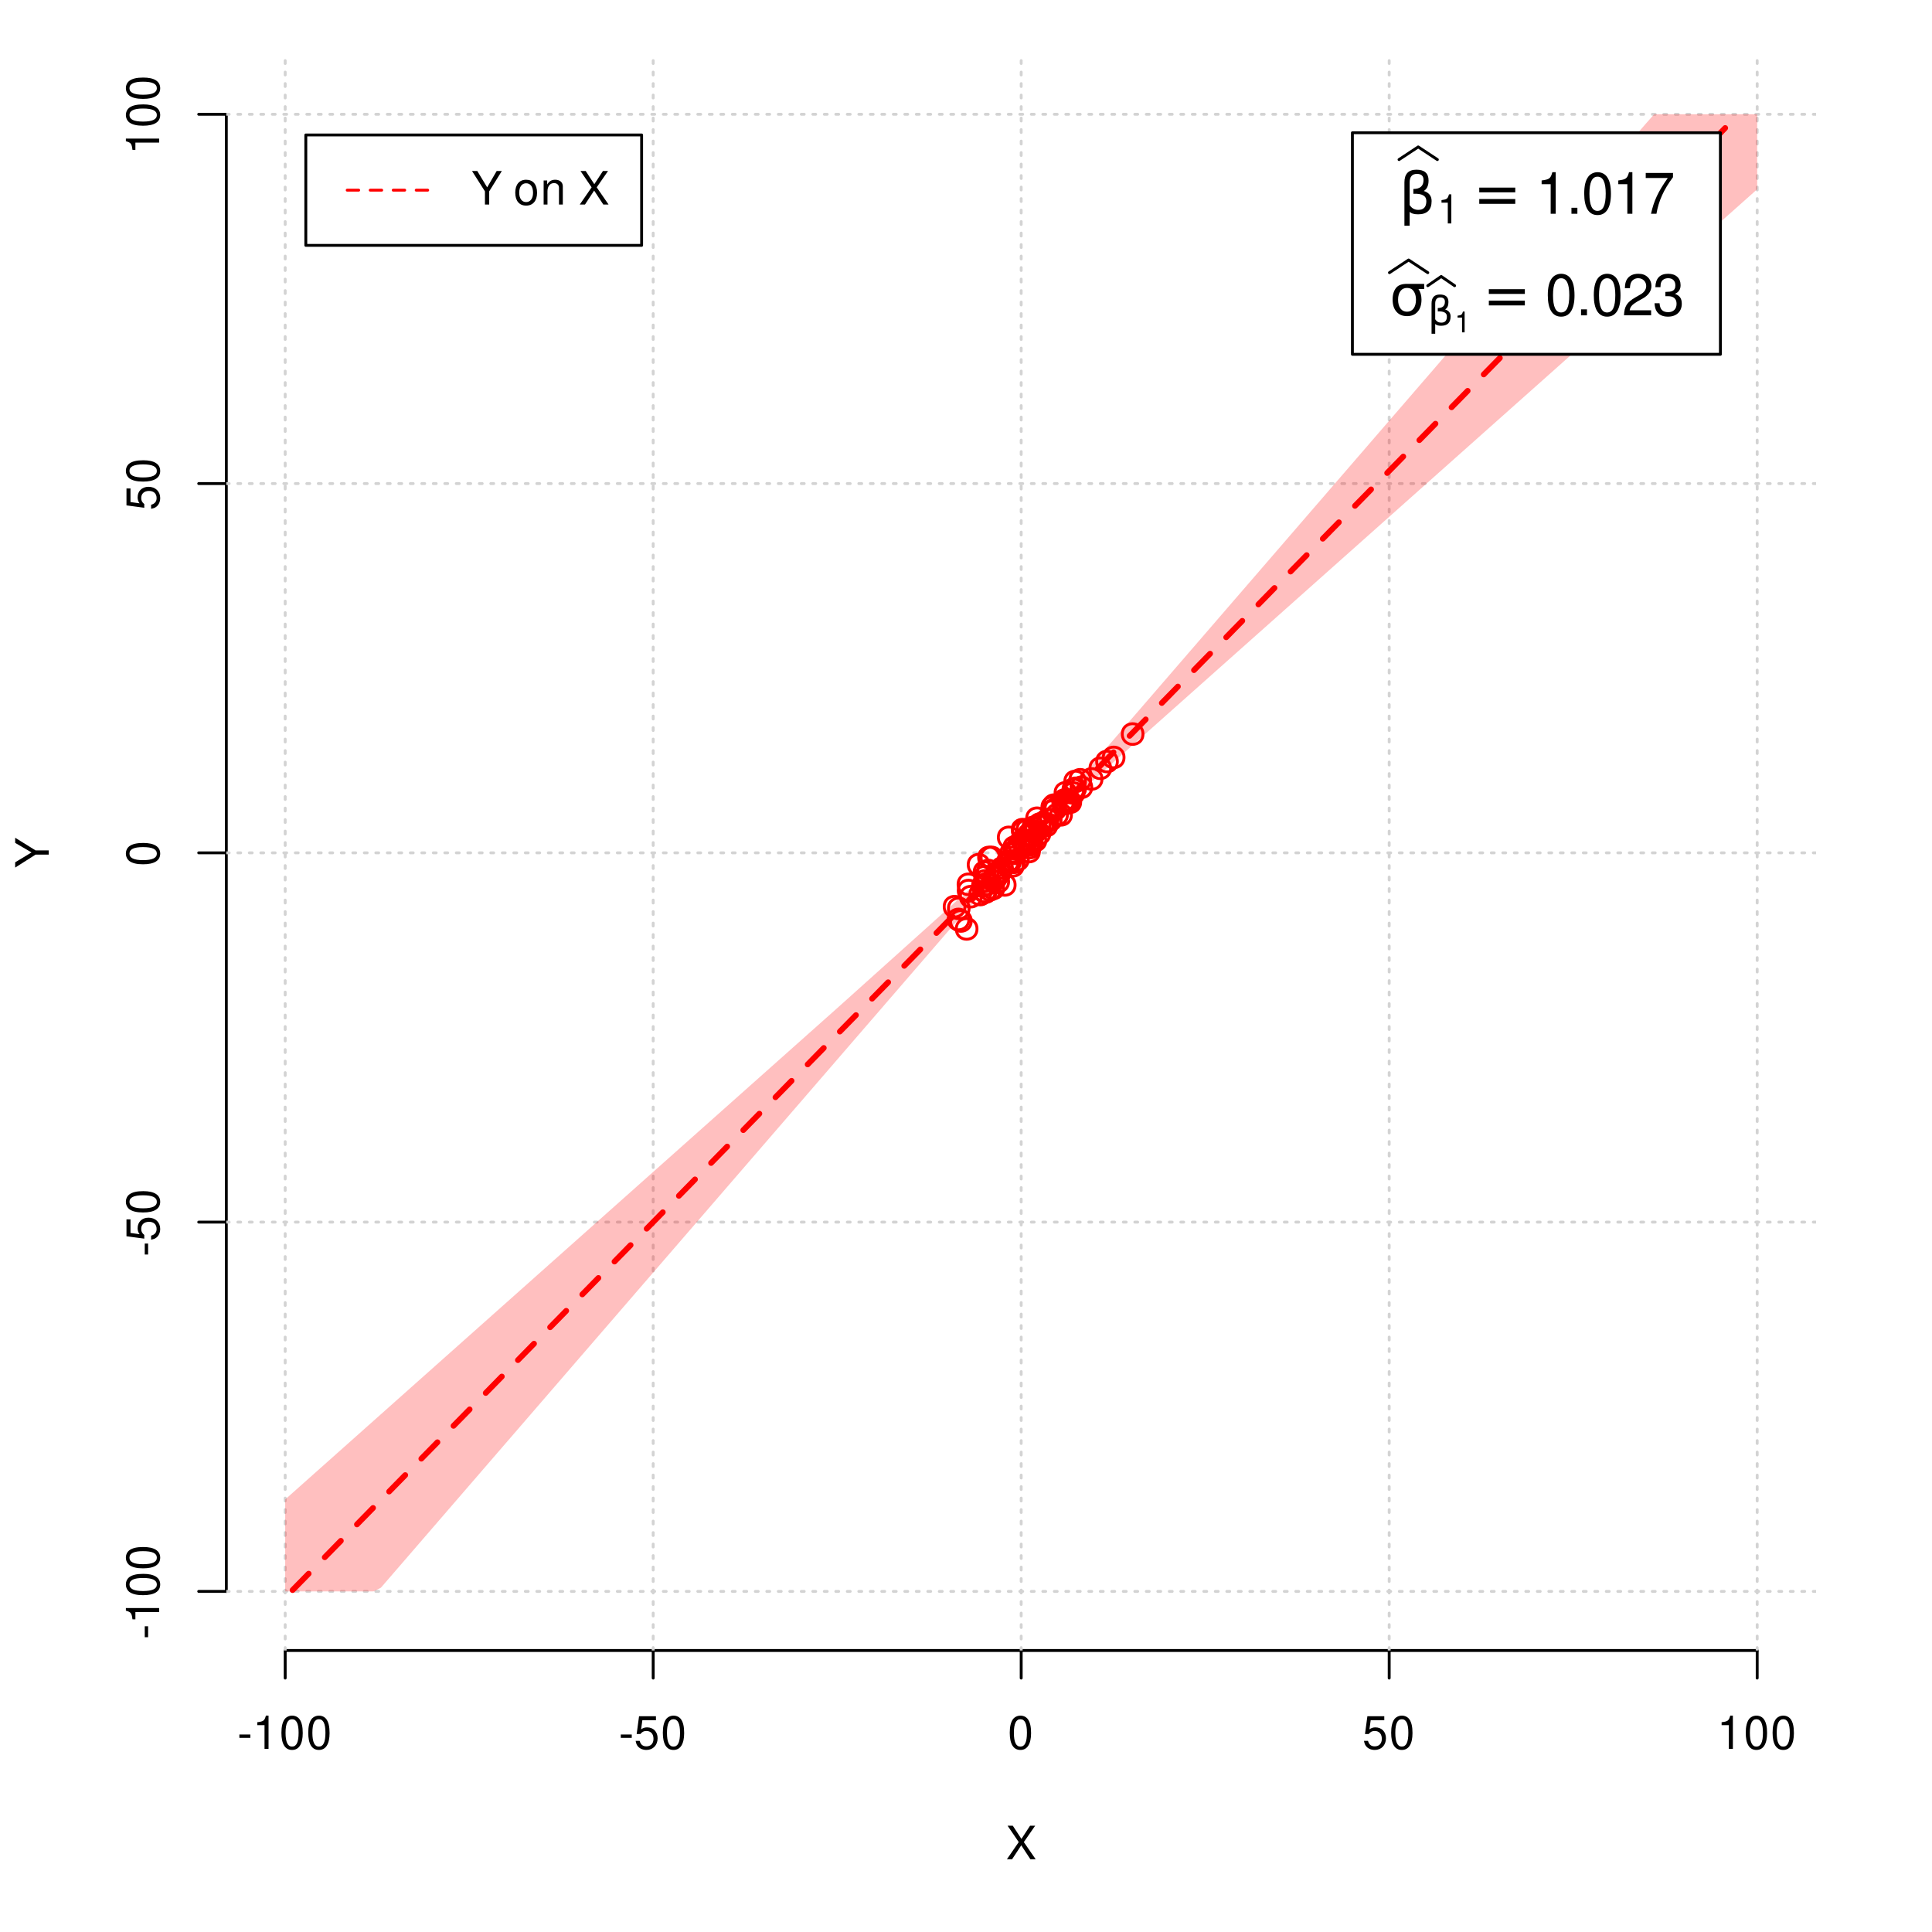 <?xml version="1.0" encoding="UTF-8"?>
<svg xmlns="http://www.w3.org/2000/svg" xmlns:xlink="http://www.w3.org/1999/xlink" width="504pt" height="504pt" viewBox="0 0 504 504" version="1.1">
<defs>
<g>
<symbol overflow="visible" id="glyph0-0">
<path style="stroke:none;" d=""/>
</symbol>
<symbol overflow="visible" id="glyph0-1">
<path style="stroke:none;" d="M 4.688 -4.484 L 7.641 -8.75 L 6.312 -8.75 L 4.062 -5.312 L 1.812 -8.75 L 0.453 -8.75 L 3.359 -4.484 L 0.266 0 L 1.625 0 L 4.016 -3.641 L 6.406 0 L 7.781 0 Z M 4.688 -4.484 "/>
</symbol>
<symbol overflow="visible" id="glyph0-2">
<path style="stroke:none;" d="M 3.406 -3.75 L 0.547 -3.75 L 0.547 -2.875 L 3.406 -2.875 Z M 3.406 -3.75 "/>
</symbol>
<symbol overflow="visible" id="glyph0-3">
<path style="stroke:none;" d="M 3.109 -6.188 L 3.109 0 L 4.156 0 L 4.156 -8.672 L 3.469 -8.672 C 3.094 -7.344 2.859 -7.156 1.219 -6.953 L 1.219 -6.188 Z M 3.109 -6.188 "/>
</symbol>
<symbol overflow="visible" id="glyph0-4">
<path style="stroke:none;" d="M 3.297 -8.672 C 2.516 -8.672 1.781 -8.312 1.344 -7.734 C 0.797 -6.953 0.516 -5.812 0.516 -4.203 C 0.516 -1.266 1.469 0.281 3.297 0.281 C 5.094 0.281 6.078 -1.266 6.078 -4.125 C 6.078 -5.812 5.812 -6.938 5.25 -7.734 C 4.812 -8.328 4.109 -8.672 3.297 -8.672 Z M 3.297 -7.734 C 4.438 -7.734 5 -6.578 5 -4.219 C 5 -1.75 4.453 -0.594 3.281 -0.594 C 2.156 -0.594 1.594 -1.797 1.594 -4.188 C 1.594 -6.578 2.156 -7.734 3.297 -7.734 Z M 3.297 -7.734 "/>
</symbol>
<symbol overflow="visible" id="glyph0-5">
<path style="stroke:none;" d="M 5.719 -8.516 L 1.312 -8.516 L 0.688 -3.875 L 1.656 -3.875 C 2.141 -4.469 2.562 -4.672 3.234 -4.672 C 4.375 -4.672 5.078 -3.891 5.078 -2.625 C 5.078 -1.406 4.375 -0.656 3.219 -0.656 C 2.297 -0.656 1.734 -1.125 1.469 -2.094 L 0.422 -2.094 C 0.562 -1.391 0.688 -1.062 0.938 -0.75 C 1.422 -0.094 2.281 0.281 3.234 0.281 C 4.953 0.281 6.156 -0.969 6.156 -2.766 C 6.156 -4.453 5.047 -5.609 3.406 -5.609 C 2.812 -5.609 2.328 -5.453 1.844 -5.094 L 2.172 -7.469 L 5.719 -7.469 Z M 5.719 -8.516 "/>
</symbol>
<symbol overflow="visible" id="glyph0-6">
<path style="stroke:none;" d="M 4.641 -3.438 L 7.938 -8.75 L 6.594 -8.75 L 4.109 -4.484 L 1.531 -8.75 L 0.156 -8.75 L 3.531 -3.438 L 3.531 0 L 4.641 0 Z M 4.641 -3.438 "/>
</symbol>
<symbol overflow="visible" id="glyph0-7">
<path style="stroke:none;" d=""/>
</symbol>
<symbol overflow="visible" id="glyph0-8">
<path style="stroke:none;" d="M 3.266 -6.469 C 1.484 -6.469 0.438 -5.203 0.438 -3.094 C 0.438 -0.969 1.484 0.281 3.281 0.281 C 5.047 0.281 6.125 -0.984 6.125 -3.047 C 6.125 -5.234 5.094 -6.469 3.266 -6.469 Z M 3.281 -5.547 C 4.406 -5.547 5.078 -4.625 5.078 -3.062 C 5.078 -1.578 4.375 -0.641 3.281 -0.641 C 2.156 -0.641 1.469 -1.578 1.469 -3.094 C 1.469 -4.625 2.156 -5.547 3.281 -5.547 Z M 3.281 -5.547 "/>
</symbol>
<symbol overflow="visible" id="glyph0-9">
<path style="stroke:none;" d="M 0.844 -6.281 L 0.844 0 L 1.844 0 L 1.844 -3.469 C 1.844 -4.75 2.516 -5.594 3.547 -5.594 C 4.344 -5.594 4.844 -5.109 4.844 -4.359 L 4.844 0 L 5.844 0 L 5.844 -4.75 C 5.844 -5.797 5.062 -6.469 3.859 -6.469 C 2.922 -6.469 2.312 -6.109 1.766 -5.234 L 1.766 -6.281 Z M 0.844 -6.281 "/>
</symbol>
<symbol overflow="visible" id="glyph1-0">
<path style="stroke:none;" d=""/>
</symbol>
<symbol overflow="visible" id="glyph1-1">
<path style="stroke:none;" d="M -3.438 -4.641 L -8.75 -7.938 L -8.75 -6.594 L -4.484 -4.109 L -8.75 -1.531 L -8.75 -0.156 L -3.438 -3.531 L 0 -3.531 L 0 -4.641 Z M -3.438 -4.641 "/>
</symbol>
<symbol overflow="visible" id="glyph1-2">
<path style="stroke:none;" d="M -3.75 -3.406 L -3.75 -0.547 L -2.875 -0.547 L -2.875 -3.406 Z M -3.75 -3.406 "/>
</symbol>
<symbol overflow="visible" id="glyph1-3">
<path style="stroke:none;" d="M -6.188 -3.109 L 0 -3.109 L 0 -4.156 L -8.672 -4.156 L -8.672 -3.469 C -7.344 -3.094 -7.156 -2.859 -6.953 -1.219 L -6.188 -1.219 Z M -6.188 -3.109 "/>
</symbol>
<symbol overflow="visible" id="glyph1-4">
<path style="stroke:none;" d="M -8.672 -3.297 C -8.672 -2.516 -8.312 -1.781 -7.734 -1.344 C -6.953 -0.797 -5.812 -0.516 -4.203 -0.516 C -1.266 -0.516 0.281 -1.469 0.281 -3.297 C 0.281 -5.094 -1.266 -6.078 -4.125 -6.078 C -5.812 -6.078 -6.938 -5.812 -7.734 -5.25 C -8.328 -4.812 -8.672 -4.109 -8.672 -3.297 Z M -7.734 -3.297 C -7.734 -4.438 -6.578 -5 -4.219 -5 C -1.75 -5 -0.594 -4.453 -0.594 -3.281 C -0.594 -2.156 -1.797 -1.594 -4.188 -1.594 C -6.578 -1.594 -7.734 -2.156 -7.734 -3.297 Z M -7.734 -3.297 "/>
</symbol>
<symbol overflow="visible" id="glyph1-5">
<path style="stroke:none;" d="M -8.516 -5.719 L -8.516 -1.312 L -3.875 -0.688 L -3.875 -1.656 C -4.469 -2.141 -4.672 -2.562 -4.672 -3.234 C -4.672 -4.375 -3.891 -5.078 -2.625 -5.078 C -1.406 -5.078 -0.656 -4.375 -0.656 -3.219 C -0.656 -2.297 -1.125 -1.734 -2.094 -1.469 L -2.094 -0.422 C -1.391 -0.562 -1.062 -0.688 -0.75 -0.938 C -0.094 -1.422 0.281 -2.281 0.281 -3.234 C 0.281 -4.953 -0.969 -6.156 -2.766 -6.156 C -4.453 -6.156 -5.609 -5.047 -5.609 -3.406 C -5.609 -2.812 -5.453 -2.328 -5.094 -1.844 L -7.469 -2.172 L -7.469 -5.719 Z M -8.516 -5.719 "/>
</symbol>
<symbol overflow="visible" id="glyph2-0">
<path style="stroke:none;" d="M 0.75 2.656 L 0.75 -10.578 L 8.25 -10.578 L 8.25 2.656 Z M 1.594 1.812 L 7.406 1.812 L 7.406 -9.734 L 1.594 -9.734 Z M 1.594 1.812 "/>
</symbol>
<symbol overflow="visible" id="glyph2-1">
<path style="stroke:none;" d="M 2.766 -0.5 L 2.766 3.125 L 1.406 3.125 L 1.406 -8.156 C 1.406 -10.375 2.445 -11.484 4.531 -11.484 C 6.645 -11.484 7.703 -10.547 7.703 -8.672 C 7.703 -7.336 7.285 -6.426 6.453 -5.938 C 7.816 -5.5 8.5 -4.625 8.5 -3.312 C 8.5 -1 7.32 0.156 4.969 0.156 C 3.926 0.156 3.191 -0.062 2.766 -0.5 Z M 2.766 -2.266 C 3.305 -1.422 4.055 -1 5.016 -1 C 6.422 -1 7.125 -1.766 7.125 -3.297 C 7.125 -4.672 5.992 -5.305 3.734 -5.203 L 3.734 -6.453 C 5.504 -6.453 6.391 -7.234 6.391 -8.797 C 6.391 -9.859 5.816 -10.391 4.672 -10.391 C 3.398 -10.391 2.766 -9.629 2.766 -8.109 Z M 2.766 -2.266 "/>
</symbol>
<symbol overflow="visible" id="glyph2-2">
<path style="stroke:none;" d="M 1.594 -6.812 L 10.984 -6.812 L 10.984 -5.578 L 1.594 -5.578 Z M 1.594 -3.828 L 10.984 -3.828 L 10.984 -2.578 L 1.594 -2.578 Z M 1.594 -3.828 "/>
</symbol>
<symbol overflow="visible" id="glyph2-3">
<path style="stroke:none;" d="M 4.594 -7.141 C 3.852 -7.141 3.281 -6.867 2.875 -6.328 C 2.457 -5.766 2.25 -5.02 2.25 -4.094 C 2.25 -3.113 2.457 -2.344 2.875 -1.781 C 3.289 -1.219 3.863 -0.938 4.594 -0.938 C 5.312 -0.938 5.879 -1.219 6.297 -1.781 C 6.711 -2.344 6.922 -3.113 6.922 -4.094 C 6.922 -4.988 6.711 -5.734 6.297 -6.328 C 5.91 -6.867 5.344 -7.141 4.594 -7.141 Z M 4.594 -8.203 L 9.062 -8.203 L 9.062 -6.859 L 7.562 -6.859 C 8.094 -6.098 8.359 -5.176 8.359 -4.094 C 8.359 -2.75 8.023 -1.695 7.359 -0.938 C 6.68 -0.164 5.758 0.219 4.594 0.219 C 3.414 0.219 2.492 -0.164 1.828 -0.938 C 1.16 -1.695 0.828 -2.75 0.828 -4.094 C 0.828 -5.445 1.16 -6.504 1.828 -7.266 C 2.379 -7.891 3.301 -8.203 4.594 -8.203 Z M 4.594 -8.203 "/>
</symbol>
<symbol overflow="visible" id="glyph3-0">
<path style="stroke:none;" d=""/>
</symbol>
<symbol overflow="visible" id="glyph3-1">
<path style="stroke:none;" d="M 2.719 -5.406 L 2.719 0 L 3.641 0 L 3.641 -7.594 L 3.031 -7.594 C 2.703 -6.422 2.5 -6.266 1.078 -6.078 L 1.078 -5.406 Z M 2.719 -5.406 "/>
</symbol>
<symbol overflow="visible" id="glyph4-0">
<path style="stroke:none;" d=""/>
</symbol>
<symbol overflow="visible" id="glyph4-1">
<path style="stroke:none;" d="M 3.891 -7.719 L 3.891 0 L 5.203 0 L 5.203 -10.844 L 4.328 -10.844 C 3.875 -9.188 3.562 -8.953 1.531 -8.688 L 1.531 -7.719 Z M 3.891 -7.719 "/>
</symbol>
<symbol overflow="visible" id="glyph4-2">
<path style="stroke:none;" d="M 2.859 -1.562 L 1.312 -1.562 L 1.312 0 L 2.859 0 Z M 2.859 -1.562 "/>
</symbol>
<symbol overflow="visible" id="glyph4-3">
<path style="stroke:none;" d="M 4.125 -10.844 C 3.141 -10.844 2.234 -10.391 1.688 -9.656 C 0.984 -8.703 0.641 -7.266 0.641 -5.25 C 0.641 -1.594 1.844 0.344 4.125 0.344 C 6.375 0.344 7.609 -1.594 7.609 -5.156 C 7.609 -7.266 7.281 -8.672 6.562 -9.656 C 6.016 -10.406 5.125 -10.844 4.125 -10.844 Z M 4.125 -9.672 C 5.547 -9.672 6.25 -8.219 6.25 -5.281 C 6.25 -2.188 5.562 -0.75 4.094 -0.75 C 2.703 -0.75 2 -2.25 2 -5.234 C 2 -8.219 2.703 -9.672 4.125 -9.672 Z M 4.125 -9.672 "/>
</symbol>
<symbol overflow="visible" id="glyph4-4">
<path style="stroke:none;" d="M 7.797 -10.641 L 0.688 -10.641 L 0.688 -9.328 L 6.438 -9.328 C 3.906 -5.719 2.859 -3.5 2.062 0 L 3.484 0 C 4.062 -3.406 5.406 -6.328 7.797 -9.531 Z M 7.797 -10.641 "/>
</symbol>
<symbol overflow="visible" id="glyph4-5">
<path style="stroke:none;" d="M 7.594 -1.312 L 2 -1.312 C 2.125 -2.203 2.609 -2.781 3.922 -3.562 L 5.422 -4.406 C 6.906 -5.234 7.672 -6.344 7.672 -7.688 C 7.672 -8.578 7.312 -9.422 6.672 -10 C 6.047 -10.578 5.266 -10.844 4.266 -10.844 C 2.906 -10.844 1.906 -10.359 1.312 -9.438 C 0.938 -8.859 0.781 -8.188 0.75 -7.094 L 2.062 -7.094 C 2.109 -7.828 2.203 -8.266 2.391 -8.625 C 2.734 -9.281 3.422 -9.688 4.219 -9.688 C 5.422 -9.688 6.312 -8.812 6.312 -7.656 C 6.312 -6.781 5.812 -6.031 4.875 -5.484 L 3.5 -4.688 C 1.281 -3.406 0.625 -2.391 0.516 -0.016 L 7.594 -0.016 Z M 7.594 -1.312 "/>
</symbol>
<symbol overflow="visible" id="glyph4-6">
<path style="stroke:none;" d="M 3.312 -5 L 4.031 -5 C 5.469 -5 6.234 -4.312 6.234 -3.016 C 6.234 -1.656 5.422 -0.828 4.047 -0.828 C 2.594 -0.828 1.891 -1.562 1.797 -3.156 L 0.484 -3.156 C 0.547 -2.281 0.688 -1.703 0.938 -1.234 C 1.5 -0.188 2.531 0.344 3.984 0.344 C 6.188 0.344 7.594 -0.969 7.594 -3.031 C 7.594 -4.406 7.062 -5.156 5.797 -5.609 C 6.781 -6.016 7.281 -6.766 7.281 -7.859 C 7.281 -9.719 6.062 -10.844 4.031 -10.844 C 1.891 -10.844 0.75 -9.641 0.703 -7.344 L 2.031 -7.344 C 2.047 -8.016 2.094 -8.391 2.266 -8.719 C 2.562 -9.328 3.219 -9.688 4.047 -9.688 C 5.219 -9.688 5.922 -8.984 5.922 -7.812 C 5.922 -7.047 5.656 -6.578 5.062 -6.328 C 4.703 -6.188 4.234 -6.125 3.312 -6.109 Z M 3.312 -5 "/>
</symbol>
<symbol overflow="visible" id="glyph5-0">
<path style="stroke:none;" d="M 0.516 1.859 L 0.516 -7.406 L 5.766 -7.406 L 5.766 1.859 Z M 1.109 1.266 L 5.188 1.266 L 5.188 -6.812 L 1.109 -6.812 Z M 1.109 1.266 "/>
</symbol>
<symbol overflow="visible" id="glyph5-1">
<path style="stroke:none;" d="M 1.938 -0.359 L 1.938 2.188 L 0.984 2.188 L 0.984 -5.703 C 0.984 -7.266 1.711 -8.047 3.172 -8.047 C 4.648 -8.047 5.391 -7.391 5.391 -6.078 C 5.391 -5.141 5.098 -4.5 4.516 -4.156 C 5.473 -3.844 5.953 -3.234 5.953 -2.328 C 5.953 -0.703 5.125 0.109 3.469 0.109 C 2.75 0.109 2.238 -0.047 1.938 -0.359 Z M 1.938 -1.578 C 2.312 -0.992 2.836 -0.703 3.516 -0.703 C 4.492 -0.703 4.984 -1.238 4.984 -2.312 C 4.984 -3.27 4.191 -3.711 2.609 -3.641 L 2.609 -4.516 C 3.848 -4.516 4.469 -5.062 4.469 -6.156 C 4.469 -6.906 4.066 -7.281 3.266 -7.281 C 2.379 -7.281 1.938 -6.742 1.938 -5.672 Z M 1.938 -1.578 "/>
</symbol>
<symbol overflow="visible" id="glyph6-0">
<path style="stroke:none;" d=""/>
</symbol>
<symbol overflow="visible" id="glyph6-1">
<path style="stroke:none;" d="M 1.938 -3.859 L 1.938 0 L 2.609 0 L 2.609 -5.422 L 2.172 -5.422 C 1.938 -4.594 1.781 -4.484 0.766 -4.344 L 0.766 -3.859 Z M 1.938 -3.859 "/>
</symbol>
</g>
<clipPath id="clip1">
  <path d="M 74 14.398 L 75 14.398 L 75 430.559 L 74 430.559 Z M 74 14.398 "/>
</clipPath>
<clipPath id="clip2">
  <path d="M 170 14.398 L 171 14.398 L 171 430.559 L 170 430.559 Z M 170 14.398 "/>
</clipPath>
<clipPath id="clip3">
  <path d="M 266 14.398 L 267 14.398 L 267 430.559 L 266 430.559 Z M 266 14.398 "/>
</clipPath>
<clipPath id="clip4">
  <path d="M 362 14.398 L 363 14.398 L 363 430.559 L 362 430.559 Z M 362 14.398 "/>
</clipPath>
<clipPath id="clip5">
  <path d="M 458 14.398 L 459 14.398 L 459 430.559 L 458 430.559 Z M 458 14.398 "/>
</clipPath>
<clipPath id="clip6">
  <path d="M 59.039 414 L 473.758 414 L 473.758 416 L 59.039 416 Z M 59.039 414 "/>
</clipPath>
<clipPath id="clip7">
  <path d="M 59.039 318 L 473.758 318 L 473.758 320 L 59.039 320 Z M 59.039 318 "/>
</clipPath>
<clipPath id="clip8">
  <path d="M 59.039 222 L 473.758 222 L 473.758 223 L 59.039 223 Z M 59.039 222 "/>
</clipPath>
<clipPath id="clip9">
  <path d="M 59.039 125 L 473.758 125 L 473.758 127 L 59.039 127 Z M 59.039 125 "/>
</clipPath>
<clipPath id="clip10">
  <path d="M 59.039 29 L 473.758 29 L 473.758 31 L 59.039 31 Z M 59.039 29 "/>
</clipPath>
</defs>
<g id="surface151">
<rect x="0" y="0" width="504" height="504" style="fill:rgb(100%,100%,100%);fill-opacity:1;stroke:none;"/>
<g style="fill:rgb(0%,0%,0%);fill-opacity:1;">
  <use xlink:href="#glyph0-1" x="262.398" y="485.029"/>
</g>
<g style="fill:rgb(0%,0%,0%);fill-opacity:1;">
  <use xlink:href="#glyph1-1" x="12.709" y="226.48"/>
</g>
<path style="fill:none;stroke-width:0.75;stroke-linecap:round;stroke-linejoin:round;stroke:rgb(0%,0%,0%);stroke-opacity:1;stroke-miterlimit:10;" d="M 74.398 430.559 L 458.398 430.559 "/>
<path style="fill:none;stroke-width:0.75;stroke-linecap:round;stroke-linejoin:round;stroke:rgb(0%,0%,0%);stroke-opacity:1;stroke-miterlimit:10;" d="M 74.398 430.559 L 74.398 437.762 "/>
<path style="fill:none;stroke-width:0.75;stroke-linecap:round;stroke-linejoin:round;stroke:rgb(0%,0%,0%);stroke-opacity:1;stroke-miterlimit:10;" d="M 170.398 430.559 L 170.398 437.762 "/>
<path style="fill:none;stroke-width:0.75;stroke-linecap:round;stroke-linejoin:round;stroke:rgb(0%,0%,0%);stroke-opacity:1;stroke-miterlimit:10;" d="M 266.398 430.559 L 266.398 437.762 "/>
<path style="fill:none;stroke-width:0.75;stroke-linecap:round;stroke-linejoin:round;stroke:rgb(0%,0%,0%);stroke-opacity:1;stroke-miterlimit:10;" d="M 362.398 430.559 L 362.398 437.762 "/>
<path style="fill:none;stroke-width:0.75;stroke-linecap:round;stroke-linejoin:round;stroke:rgb(0%,0%,0%);stroke-opacity:1;stroke-miterlimit:10;" d="M 458.398 430.559 L 458.398 437.762 "/>
<g style="fill:rgb(0%,0%,0%);fill-opacity:1;">
  <use xlink:href="#glyph0-2" x="61.898" y="456.229"/>
  <use xlink:href="#glyph0-3" x="65.898" y="456.229"/>
  <use xlink:href="#glyph0-4" x="72.898" y="456.229"/>
  <use xlink:href="#glyph0-4" x="79.898" y="456.229"/>
</g>
<g style="fill:rgb(0%,0%,0%);fill-opacity:1;">
  <use xlink:href="#glyph0-2" x="161.398" y="456.229"/>
  <use xlink:href="#glyph0-5" x="165.398" y="456.229"/>
  <use xlink:href="#glyph0-4" x="172.398" y="456.229"/>
</g>
<g style="fill:rgb(0%,0%,0%);fill-opacity:1;">
  <use xlink:href="#glyph0-4" x="262.898" y="456.229"/>
</g>
<g style="fill:rgb(0%,0%,0%);fill-opacity:1;">
  <use xlink:href="#glyph0-5" x="355.398" y="456.229"/>
  <use xlink:href="#glyph0-4" x="362.398" y="456.229"/>
</g>
<g style="fill:rgb(0%,0%,0%);fill-opacity:1;">
  <use xlink:href="#glyph0-3" x="447.898" y="456.229"/>
  <use xlink:href="#glyph0-4" x="454.898" y="456.229"/>
  <use xlink:href="#glyph0-4" x="461.898" y="456.229"/>
</g>
<path style="fill:none;stroke-width:0.75;stroke-linecap:round;stroke-linejoin:round;stroke:rgb(0%,0%,0%);stroke-opacity:1;stroke-miterlimit:10;" d="M 59.039 415.148 L 59.039 29.812 "/>
<path style="fill:none;stroke-width:0.75;stroke-linecap:round;stroke-linejoin:round;stroke:rgb(0%,0%,0%);stroke-opacity:1;stroke-miterlimit:10;" d="M 59.039 415.148 L 51.84 415.148 "/>
<path style="fill:none;stroke-width:0.75;stroke-linecap:round;stroke-linejoin:round;stroke:rgb(0%,0%,0%);stroke-opacity:1;stroke-miterlimit:10;" d="M 59.039 318.812 L 51.84 318.812 "/>
<path style="fill:none;stroke-width:0.75;stroke-linecap:round;stroke-linejoin:round;stroke:rgb(0%,0%,0%);stroke-opacity:1;stroke-miterlimit:10;" d="M 59.039 222.48 L 51.84 222.48 "/>
<path style="fill:none;stroke-width:0.75;stroke-linecap:round;stroke-linejoin:round;stroke:rgb(0%,0%,0%);stroke-opacity:1;stroke-miterlimit:10;" d="M 59.039 126.148 L 51.84 126.148 "/>
<path style="fill:none;stroke-width:0.75;stroke-linecap:round;stroke-linejoin:round;stroke:rgb(0%,0%,0%);stroke-opacity:1;stroke-miterlimit:10;" d="M 59.039 29.812 L 51.84 29.812 "/>
<g style="fill:rgb(0%,0%,0%);fill-opacity:1;">
  <use xlink:href="#glyph1-2" x="41.51" y="427.648"/>
  <use xlink:href="#glyph1-3" x="41.51" y="423.648"/>
  <use xlink:href="#glyph1-4" x="41.51" y="416.648"/>
  <use xlink:href="#glyph1-4" x="41.51" y="409.648"/>
</g>
<g style="fill:rgb(0%,0%,0%);fill-opacity:1;">
  <use xlink:href="#glyph1-2" x="41.51" y="327.812"/>
  <use xlink:href="#glyph1-5" x="41.51" y="323.812"/>
  <use xlink:href="#glyph1-4" x="41.51" y="316.812"/>
</g>
<g style="fill:rgb(0%,0%,0%);fill-opacity:1;">
  <use xlink:href="#glyph1-4" x="41.51" y="225.98"/>
</g>
<g style="fill:rgb(0%,0%,0%);fill-opacity:1;">
  <use xlink:href="#glyph1-5" x="41.51" y="133.148"/>
  <use xlink:href="#glyph1-4" x="41.51" y="126.148"/>
</g>
<g style="fill:rgb(0%,0%,0%);fill-opacity:1;">
  <use xlink:href="#glyph1-3" x="41.51" y="40.312"/>
  <use xlink:href="#glyph1-4" x="41.51" y="33.312"/>
  <use xlink:href="#glyph1-4" x="41.51" y="26.312"/>
</g>
<g clip-path="url(#clip1)" clip-rule="nonzero">
<path style="fill:none;stroke-width:0.75;stroke-linecap:round;stroke-linejoin:round;stroke:rgb(82.745%,82.745%,82.745%);stroke-opacity:1;stroke-dasharray:0.75,2.25;stroke-miterlimit:10;" d="M 74.398 430.559 L 74.398 14.398 "/>
</g>
<g clip-path="url(#clip2)" clip-rule="nonzero">
<path style="fill:none;stroke-width:0.75;stroke-linecap:round;stroke-linejoin:round;stroke:rgb(82.745%,82.745%,82.745%);stroke-opacity:1;stroke-dasharray:0.75,2.25;stroke-miterlimit:10;" d="M 170.398 430.559 L 170.398 14.398 "/>
</g>
<g clip-path="url(#clip3)" clip-rule="nonzero">
<path style="fill:none;stroke-width:0.75;stroke-linecap:round;stroke-linejoin:round;stroke:rgb(82.745%,82.745%,82.745%);stroke-opacity:1;stroke-dasharray:0.75,2.25;stroke-miterlimit:10;" d="M 266.398 430.559 L 266.398 14.398 "/>
</g>
<g clip-path="url(#clip4)" clip-rule="nonzero">
<path style="fill:none;stroke-width:0.75;stroke-linecap:round;stroke-linejoin:round;stroke:rgb(82.745%,82.745%,82.745%);stroke-opacity:1;stroke-dasharray:0.75,2.25;stroke-miterlimit:10;" d="M 362.398 430.559 L 362.398 14.398 "/>
</g>
<g clip-path="url(#clip5)" clip-rule="nonzero">
<path style="fill:none;stroke-width:0.75;stroke-linecap:round;stroke-linejoin:round;stroke:rgb(82.745%,82.745%,82.745%);stroke-opacity:1;stroke-dasharray:0.75,2.25;stroke-miterlimit:10;" d="M 458.398 430.559 L 458.398 14.398 "/>
</g>
<g clip-path="url(#clip6)" clip-rule="nonzero">
<path style="fill:none;stroke-width:0.75;stroke-linecap:round;stroke-linejoin:round;stroke:rgb(82.745%,82.745%,82.745%);stroke-opacity:1;stroke-dasharray:0.75,2.25;stroke-miterlimit:10;" d="M 59.039 415.148 L 473.762 415.148 "/>
</g>
<g clip-path="url(#clip7)" clip-rule="nonzero">
<path style="fill:none;stroke-width:0.75;stroke-linecap:round;stroke-linejoin:round;stroke:rgb(82.745%,82.745%,82.745%);stroke-opacity:1;stroke-dasharray:0.75,2.25;stroke-miterlimit:10;" d="M 59.039 318.812 L 473.762 318.812 "/>
</g>
<g clip-path="url(#clip8)" clip-rule="nonzero">
<path style="fill:none;stroke-width:0.75;stroke-linecap:round;stroke-linejoin:round;stroke:rgb(82.745%,82.745%,82.745%);stroke-opacity:1;stroke-dasharray:0.75,2.25;stroke-miterlimit:10;" d="M 59.039 222.48 L 473.762 222.48 "/>
</g>
<g clip-path="url(#clip9)" clip-rule="nonzero">
<path style="fill:none;stroke-width:0.75;stroke-linecap:round;stroke-linejoin:round;stroke:rgb(82.745%,82.745%,82.745%);stroke-opacity:1;stroke-dasharray:0.75,2.25;stroke-miterlimit:10;" d="M 59.039 126.148 L 473.762 126.148 "/>
</g>
<g clip-path="url(#clip10)" clip-rule="nonzero">
<path style="fill:none;stroke-width:0.75;stroke-linecap:round;stroke-linejoin:round;stroke:rgb(82.745%,82.745%,82.745%);stroke-opacity:1;stroke-dasharray:0.75,2.25;stroke-miterlimit:10;" d="M 59.039 29.812 L 473.762 29.812 "/>
</g>
<path style=" stroke:none;fill-rule:nonzero;fill:rgb(100%,0%,0%);fill-opacity:0.251;" d="M 74.398 415.148 L 74.398 391.16 L 76.32 389.449 L 78.238 387.742 L 80.16 386.031 L 82.078 384.324 L 84 382.613 L 85.922 380.906 L 87.84 379.195 L 89.762 377.488 L 91.68 375.777 L 93.602 374.07 L 95.52 372.359 L 97.441 370.652 L 99.359 368.941 L 101.281 367.234 L 103.199 365.523 L 105.121 363.816 L 107.039 362.105 L 108.961 360.398 L 110.879 358.688 L 112.801 356.98 L 114.719 355.27 L 116.641 353.562 L 118.559 351.855 L 120.48 350.145 L 122.398 348.438 L 124.32 346.727 L 126.238 345.02 L 128.16 343.309 L 130.078 341.602 L 132 339.891 L 133.922 338.184 L 135.84 336.473 L 137.762 334.766 L 139.68 333.055 L 141.602 331.348 L 143.52 329.637 L 145.441 327.93 L 147.359 326.219 L 149.281 324.512 L 151.199 322.801 L 153.121 321.094 L 155.039 319.383 L 156.961 317.676 L 158.879 315.965 L 160.801 314.258 L 162.719 312.547 L 164.641 310.84 L 166.559 309.129 L 168.48 307.422 L 170.398 305.711 L 172.32 304.004 L 174.238 302.293 L 176.16 300.586 L 178.078 298.875 L 180 297.168 L 181.922 295.457 L 183.84 293.75 L 185.762 292.039 L 187.68 290.332 L 189.602 288.625 L 191.52 286.914 L 193.441 285.207 L 195.359 283.496 L 197.281 281.789 L 199.199 280.078 L 201.121 278.371 L 203.039 276.66 L 204.961 274.953 L 206.879 273.242 L 208.801 271.535 L 210.719 269.824 L 212.641 268.117 L 214.559 266.406 L 216.48 264.699 L 218.398 262.988 L 220.32 261.27 L 222.238 259.547 L 224.16 257.82 L 226.078 256.098 L 228 254.371 L 229.922 252.648 L 231.84 250.922 L 233.762 249.199 L 235.68 247.473 L 237.602 245.746 L 239.52 244.023 L 241.441 242.297 L 243.359 240.574 L 245.281 238.848 L 247.199 237.125 L 249.121 235.398 L 251.039 233.676 L 252.961 231.949 L 254.879 230.227 L 256.801 228.5 L 258.719 226.777 L 260.641 225.051 L 262.559 223.328 L 264.48 221.57 L 266.398 219.789 L 268.32 217.996 L 270.238 216.082 L 272.16 214.043 L 274.078 211.91 L 276 209.746 L 277.922 207.527 L 279.84 205.305 L 281.762 203.082 L 283.68 200.859 L 285.602 198.637 L 287.52 196.414 L 289.441 194.191 L 291.359 191.969 L 293.281 189.746 L 295.199 187.527 L 297.121 185.305 L 299.039 183.082 L 300.961 180.859 L 302.879 178.637 L 304.801 176.414 L 306.719 174.191 L 308.641 171.969 L 310.559 169.746 L 312.48 167.527 L 314.398 165.305 L 316.32 163.082 L 318.238 160.859 L 320.16 158.637 L 322.078 156.414 L 325.922 151.969 L 327.84 149.75 L 329.762 147.527 L 331.68 145.305 L 333.602 143.082 L 335.52 140.859 L 337.441 138.637 L 339.359 136.414 L 341.281 134.191 L 343.199 131.969 L 345.121 129.75 L 347.039 127.527 L 348.961 125.305 L 350.879 123.082 L 352.801 120.859 L 354.719 118.637 L 356.641 116.414 L 358.559 114.191 L 360.48 111.969 L 362.398 109.75 L 364.32 107.527 L 366.238 105.305 L 368.16 103.082 L 370.078 100.859 L 373.922 96.414 L 375.84 94.191 L 377.762 91.969 L 379.68 89.75 L 381.602 87.527 L 383.52 85.305 L 385.441 83.082 L 387.359 80.859 L 389.281 78.637 L 391.199 76.414 L 393.121 74.191 L 395.039 71.969 L 396.961 69.75 L 398.879 67.527 L 400.801 65.305 L 402.719 63.082 L 404.641 60.859 L 406.559 58.637 L 408.48 56.414 L 410.398 54.191 L 412.32 51.969 L 414.238 49.75 L 416.16 47.527 L 418.078 45.305 L 421.922 40.859 L 423.84 38.637 L 425.762 36.414 L 427.68 34.191 L 429.602 31.969 L 431.52 29.812 L 458.398 29.812 L 458.398 49.371 L 456.48 51.082 L 454.559 52.789 L 452.641 54.5 L 450.719 56.207 L 448.801 57.918 L 446.879 59.625 L 444.961 61.336 L 443.039 63.043 L 441.121 64.754 L 439.199 66.461 L 437.281 68.172 L 435.359 69.879 L 433.441 71.59 L 431.52 73.297 L 429.602 75.008 L 427.68 76.715 L 425.762 78.426 L 423.84 80.133 L 421.922 81.844 L 420 83.551 L 418.078 85.262 L 416.16 86.969 L 414.238 88.68 L 412.32 90.387 L 410.398 92.098 L 408.48 93.805 L 406.559 95.516 L 404.641 97.223 L 402.719 98.934 L 400.801 100.641 L 398.879 102.352 L 396.961 104.059 L 395.039 105.766 L 393.121 107.477 L 391.199 109.184 L 389.281 110.895 L 387.359 112.602 L 385.441 114.312 L 383.52 116.02 L 381.602 117.73 L 379.68 119.438 L 377.762 121.148 L 375.84 122.855 L 373.922 124.566 L 372 126.273 L 370.078 127.984 L 368.16 129.691 L 366.238 131.402 L 364.32 133.109 L 362.398 134.82 L 360.48 136.527 L 358.559 138.238 L 356.641 139.945 L 354.719 141.656 L 352.801 143.363 L 350.879 145.074 L 348.961 146.781 L 347.039 148.492 L 345.121 150.199 L 343.199 151.91 L 341.281 153.617 L 339.359 155.328 L 337.441 157.035 L 335.52 158.746 L 333.602 160.453 L 331.68 162.164 L 329.762 163.871 L 327.84 165.578 L 325.922 167.289 L 324 168.996 L 322.078 170.707 L 320.16 172.414 L 318.238 174.125 L 316.32 175.832 L 314.398 177.543 L 312.48 179.25 L 310.559 180.961 L 308.641 182.668 L 306.719 184.379 L 304.801 186.086 L 302.879 187.797 L 300.961 189.504 L 299.039 191.215 L 297.121 192.922 L 295.199 194.633 L 293.281 196.34 L 291.359 198.051 L 289.441 199.758 L 287.52 201.469 L 285.602 203.176 L 283.68 204.887 L 281.762 206.594 L 279.84 208.305 L 277.922 210.012 L 276 211.723 L 274.078 213.527 L 272.16 215.34 L 270.238 217.227 L 268.32 219.23 L 266.398 221.391 L 264.48 223.555 L 262.559 225.719 L 260.641 227.879 L 258.719 230.043 L 256.801 232.207 L 254.879 234.367 L 252.961 236.531 L 251.039 238.695 L 249.121 240.859 L 247.199 243.082 L 245.281 245.305 L 243.359 247.527 L 241.441 249.746 L 239.52 251.969 L 237.602 254.191 L 235.68 256.414 L 233.762 258.637 L 231.84 260.859 L 229.922 263.082 L 226.078 267.527 L 224.16 269.746 L 222.238 271.969 L 220.32 274.191 L 218.398 276.414 L 216.48 278.637 L 214.559 280.859 L 212.641 283.082 L 210.719 285.305 L 208.801 287.527 L 206.879 289.746 L 204.961 291.969 L 203.039 294.191 L 201.121 296.414 L 199.199 298.637 L 197.281 300.859 L 195.359 303.082 L 193.441 305.305 L 191.52 307.527 L 189.602 309.746 L 187.68 311.969 L 185.762 314.191 L 183.84 316.414 L 181.922 318.637 L 178.078 323.082 L 176.16 325.305 L 174.238 327.527 L 172.32 329.746 L 170.398 331.969 L 168.48 334.191 L 166.559 336.414 L 164.641 338.637 L 162.719 340.859 L 160.801 343.082 L 158.879 345.305 L 156.961 347.527 L 155.039 349.746 L 153.121 351.969 L 151.199 354.191 L 149.281 356.414 L 147.359 358.637 L 145.441 360.859 L 143.52 363.082 L 141.602 365.305 L 139.68 367.527 L 137.762 369.746 L 135.84 371.969 L 133.922 374.191 L 130.078 378.637 L 128.16 380.859 L 126.238 383.082 L 124.32 385.305 L 122.398 387.527 L 120.48 389.746 L 118.559 391.969 L 116.641 394.191 L 114.719 396.414 L 112.801 398.637 L 110.879 400.859 L 108.961 403.082 L 107.039 405.305 L 105.121 407.527 L 103.199 409.746 L 101.281 411.969 L 99.359 414.191 L 97.441 415.148 Z M 74.398 415.148 "/>
<path style="fill:none;stroke-width:0.75;stroke-linecap:round;stroke-linejoin:round;stroke:rgb(100%,0%,0%);stroke-opacity:1;stroke-miterlimit:10;" d="M 272.465 217.035 C 272.465 220.633 267.066 220.633 267.066 217.035 C 267.066 213.434 272.465 213.434 272.465 217.035 "/>
<path style="fill:none;stroke-width:0.75;stroke-linecap:round;stroke-linejoin:round;stroke:rgb(100%,0%,0%);stroke-opacity:1;stroke-miterlimit:10;" d="M 277.676 210.031 C 277.676 213.633 272.277 213.633 272.277 210.031 C 272.277 206.434 277.676 206.434 277.676 210.031 "/>
<path style="fill:none;stroke-width:0.75;stroke-linecap:round;stroke-linejoin:round;stroke:rgb(100%,0%,0%);stroke-opacity:1;stroke-miterlimit:10;" d="M 277.996 211.039 C 277.996 214.637 272.598 214.637 272.598 211.039 C 272.598 207.438 277.996 207.438 277.996 211.039 "/>
<path style="fill:none;stroke-width:0.75;stroke-linecap:round;stroke-linejoin:round;stroke:rgb(100%,0%,0%);stroke-opacity:1;stroke-miterlimit:10;" d="M 259.535 227.516 C 259.535 231.117 254.133 231.117 254.133 227.516 C 254.133 223.918 259.535 223.918 259.535 227.516 "/>
<path style="fill:none;stroke-width:0.75;stroke-linecap:round;stroke-linejoin:round;stroke:rgb(100%,0%,0%);stroke-opacity:1;stroke-miterlimit:10;" d="M 274.77 215.285 C 274.77 218.883 269.371 218.883 269.371 215.285 C 269.371 211.684 274.77 211.684 274.77 215.285 "/>
<path style="fill:none;stroke-width:0.75;stroke-linecap:round;stroke-linejoin:round;stroke:rgb(100%,0%,0%);stroke-opacity:1;stroke-miterlimit:10;" d="M 252.812 236.98 C 252.812 240.582 247.414 240.582 247.414 236.98 C 247.414 233.383 252.812 233.383 252.812 236.98 "/>
<path style="fill:none;stroke-width:0.75;stroke-linecap:round;stroke-linejoin:round;stroke:rgb(100%,0%,0%);stroke-opacity:1;stroke-miterlimit:10;" d="M 261.352 223.676 C 261.352 227.273 255.949 227.273 255.949 223.676 C 255.949 220.074 261.352 220.074 261.352 223.676 "/>
<path style="fill:none;stroke-width:0.75;stroke-linecap:round;stroke-linejoin:round;stroke:rgb(100%,0%,0%);stroke-opacity:1;stroke-miterlimit:10;" d="M 272.863 216.898 C 272.863 220.5 267.461 220.5 267.461 216.898 C 267.461 213.301 272.863 213.301 272.863 216.898 "/>
<path style="fill:none;stroke-width:0.75;stroke-linecap:round;stroke-linejoin:round;stroke:rgb(100%,0%,0%);stroke-opacity:1;stroke-miterlimit:10;" d="M 253.363 240.25 C 253.363 243.852 247.965 243.852 247.965 240.25 C 247.965 236.648 253.363 236.648 253.363 240.25 "/>
<path style="fill:none;stroke-width:0.75;stroke-linecap:round;stroke-linejoin:round;stroke:rgb(100%,0%,0%);stroke-opacity:1;stroke-miterlimit:10;" d="M 252.746 239.852 C 252.746 243.453 247.344 243.453 247.344 239.852 C 247.344 236.254 252.746 236.254 252.746 239.852 "/>
<path style="fill:none;stroke-width:0.75;stroke-linecap:round;stroke-linejoin:round;stroke:rgb(100%,0%,0%);stroke-opacity:1;stroke-miterlimit:10;" d="M 262.645 228.73 C 262.645 232.328 257.246 232.328 257.246 228.73 C 257.246 225.129 262.645 225.129 262.645 228.73 "/>
<path style="fill:none;stroke-width:0.75;stroke-linecap:round;stroke-linejoin:round;stroke:rgb(100%,0%,0%);stroke-opacity:1;stroke-miterlimit:10;" d="M 267.309 224.945 C 267.309 228.543 261.91 228.543 261.91 224.945 C 261.91 221.344 267.309 221.344 267.309 224.945 "/>
<path style="fill:none;stroke-width:0.75;stroke-linecap:round;stroke-linejoin:round;stroke:rgb(100%,0%,0%);stroke-opacity:1;stroke-miterlimit:10;" d="M 277.176 211.609 C 277.176 215.211 271.773 215.211 271.773 211.609 C 271.773 208.012 277.176 208.012 277.176 211.609 "/>
<path style="fill:none;stroke-width:0.75;stroke-linecap:round;stroke-linejoin:round;stroke:rgb(100%,0%,0%);stroke-opacity:1;stroke-miterlimit:10;" d="M 271.242 220.438 C 271.242 224.039 265.844 224.039 265.844 220.438 C 265.844 216.84 271.242 216.84 271.242 220.438 "/>
<path style="fill:none;stroke-width:0.75;stroke-linecap:round;stroke-linejoin:round;stroke:rgb(100%,0%,0%);stroke-opacity:1;stroke-miterlimit:10;" d="M 275.668 215.352 C 275.668 218.953 270.27 218.953 270.27 215.352 C 270.27 211.75 275.668 211.75 275.668 215.352 "/>
<path style="fill:none;stroke-width:0.75;stroke-linecap:round;stroke-linejoin:round;stroke:rgb(100%,0%,0%);stroke-opacity:1;stroke-miterlimit:10;" d="M 266.508 222.52 C 266.508 226.121 261.105 226.121 261.105 222.52 C 261.105 218.918 266.508 218.918 266.508 222.52 "/>
<path style="fill:none;stroke-width:0.75;stroke-linecap:round;stroke-linejoin:round;stroke:rgb(100%,0%,0%);stroke-opacity:1;stroke-miterlimit:10;" d="M 258.406 233.355 C 258.406 236.953 253.008 236.953 253.008 233.355 C 253.008 229.754 258.406 229.754 258.406 233.355 "/>
<path style="fill:none;stroke-width:0.75;stroke-linecap:round;stroke-linejoin:round;stroke:rgb(100%,0%,0%);stroke-opacity:1;stroke-miterlimit:10;" d="M 273.887 215.371 C 273.887 218.973 268.484 218.973 268.484 215.371 C 268.484 211.773 273.887 211.773 273.887 215.371 "/>
<path style="fill:none;stroke-width:0.75;stroke-linecap:round;stroke-linejoin:round;stroke:rgb(100%,0%,0%);stroke-opacity:1;stroke-miterlimit:10;" d="M 282.703 205.938 C 282.703 209.539 277.305 209.539 277.305 205.938 C 277.305 202.336 282.703 202.336 282.703 205.938 "/>
<path style="fill:none;stroke-width:0.75;stroke-linecap:round;stroke-linejoin:round;stroke:rgb(100%,0%,0%);stroke-opacity:1;stroke-miterlimit:10;" d="M 273.957 214.988 C 273.957 218.59 268.559 218.59 268.559 214.988 C 268.559 211.387 273.957 211.387 273.957 214.988 "/>
<path style="fill:none;stroke-width:0.75;stroke-linecap:round;stroke-linejoin:round;stroke:rgb(100%,0%,0%);stroke-opacity:1;stroke-miterlimit:10;" d="M 270.207 219.816 C 270.207 223.414 264.809 223.414 264.809 219.816 C 264.809 216.215 270.207 216.215 270.207 219.816 "/>
<path style="fill:none;stroke-width:0.75;stroke-linecap:round;stroke-linejoin:round;stroke:rgb(100%,0%,0%);stroke-opacity:1;stroke-miterlimit:10;" d="M 260.938 232.129 C 260.938 235.73 255.539 235.73 255.539 232.129 C 255.539 228.531 260.938 228.531 260.938 232.129 "/>
<path style="fill:none;stroke-width:0.75;stroke-linecap:round;stroke-linejoin:round;stroke:rgb(100%,0%,0%);stroke-opacity:1;stroke-miterlimit:10;" d="M 268.023 221.547 C 268.023 225.148 262.621 225.148 262.621 221.547 C 262.621 217.949 268.023 217.949 268.023 221.547 "/>
<path style="fill:none;stroke-width:0.75;stroke-linecap:round;stroke-linejoin:round;stroke:rgb(100%,0%,0%);stroke-opacity:1;stroke-miterlimit:10;" d="M 269.586 219.328 C 269.586 222.926 264.188 222.926 264.188 219.328 C 264.188 215.727 269.586 215.727 269.586 219.328 "/>
<path style="fill:none;stroke-width:0.75;stroke-linecap:round;stroke-linejoin:round;stroke:rgb(100%,0%,0%);stroke-opacity:1;stroke-miterlimit:10;" d="M 265.664 224.73 C 265.664 228.328 260.266 228.328 260.266 224.73 C 260.266 221.129 265.664 221.129 265.664 224.73 "/>
<path style="fill:none;stroke-width:0.75;stroke-linecap:round;stroke-linejoin:round;stroke:rgb(100%,0%,0%);stroke-opacity:1;stroke-miterlimit:10;" d="M 270.73 216.43 C 270.73 220.027 265.332 220.027 265.332 216.43 C 265.332 212.828 270.73 212.828 270.73 216.43 "/>
<path style="fill:none;stroke-width:0.75;stroke-linecap:round;stroke-linejoin:round;stroke:rgb(100%,0%,0%);stroke-opacity:1;stroke-miterlimit:10;" d="M 259.695 229.809 C 259.695 233.41 254.293 233.41 254.293 229.809 C 254.293 226.207 259.695 226.207 259.695 229.809 "/>
<path style="fill:none;stroke-width:0.75;stroke-linecap:round;stroke-linejoin:round;stroke:rgb(100%,0%,0%);stroke-opacity:1;stroke-miterlimit:10;" d="M 280.809 209.547 C 280.809 213.148 275.41 213.148 275.41 209.547 C 275.41 205.949 280.809 205.949 280.809 209.547 "/>
<path style="fill:none;stroke-width:0.75;stroke-linecap:round;stroke-linejoin:round;stroke:rgb(100%,0%,0%);stroke-opacity:1;stroke-miterlimit:10;" d="M 271.871 219.691 C 271.871 223.289 266.473 223.289 266.473 219.691 C 266.473 216.09 271.871 216.09 271.871 219.691 "/>
<path style="fill:none;stroke-width:0.75;stroke-linecap:round;stroke-linejoin:round;stroke:rgb(100%,0%,0%);stroke-opacity:1;stroke-miterlimit:10;" d="M 265.844 218.449 C 265.844 222.051 260.441 222.051 260.441 218.449 C 260.441 214.848 265.844 214.848 265.844 218.449 "/>
<path style="fill:none;stroke-width:0.75;stroke-linecap:round;stroke-linejoin:round;stroke:rgb(100%,0%,0%);stroke-opacity:1;stroke-miterlimit:10;" d="M 261.824 231.77 C 261.824 235.367 256.426 235.367 256.426 231.77 C 256.426 228.168 261.824 228.168 261.824 231.77 "/>
<path style="fill:none;stroke-width:0.75;stroke-linecap:round;stroke-linejoin:round;stroke:rgb(100%,0%,0%);stroke-opacity:1;stroke-miterlimit:10;" d="M 283.176 203.859 C 283.176 207.461 277.773 207.461 277.773 203.859 C 277.773 200.262 283.176 200.262 283.176 203.859 "/>
<path style="fill:none;stroke-width:0.75;stroke-linecap:round;stroke-linejoin:round;stroke:rgb(100%,0%,0%);stroke-opacity:1;stroke-miterlimit:10;" d="M 298.172 191.492 C 298.172 195.09 292.773 195.09 292.773 191.492 C 292.773 187.891 298.172 187.891 298.172 191.492 "/>
<path style="fill:none;stroke-width:0.75;stroke-linecap:round;stroke-linejoin:round;stroke:rgb(100%,0%,0%);stroke-opacity:1;stroke-miterlimit:10;" d="M 271.285 221.133 C 271.285 224.73 265.887 224.73 265.887 221.133 C 265.887 217.531 271.285 217.531 271.285 221.133 "/>
<path style="fill:none;stroke-width:0.75;stroke-linecap:round;stroke-linejoin:round;stroke:rgb(100%,0%,0%);stroke-opacity:1;stroke-miterlimit:10;" d="M 281.285 208.695 C 281.285 212.297 275.883 212.297 275.883 208.695 C 275.883 205.094 281.285 205.094 281.285 208.695 "/>
<path style="fill:none;stroke-width:0.75;stroke-linecap:round;stroke-linejoin:round;stroke:rgb(100%,0%,0%);stroke-opacity:1;stroke-miterlimit:10;" d="M 269.426 219.223 C 269.426 222.824 264.023 222.824 264.023 219.223 C 264.023 215.621 269.426 215.621 269.426 219.223 "/>
<path style="fill:none;stroke-width:0.75;stroke-linecap:round;stroke-linejoin:round;stroke:rgb(100%,0%,0%);stroke-opacity:1;stroke-miterlimit:10;" d="M 260.227 230.637 C 260.227 234.238 254.828 234.238 254.828 230.637 C 254.828 227.039 260.227 227.039 260.227 230.637 "/>
<path style="fill:none;stroke-width:0.75;stroke-linecap:round;stroke-linejoin:round;stroke:rgb(100%,0%,0%);stroke-opacity:1;stroke-miterlimit:10;" d="M 274.906 214.672 C 274.906 218.27 269.504 218.27 269.504 214.672 C 269.504 211.07 274.906 211.07 274.906 214.672 "/>
<path style="fill:none;stroke-width:0.75;stroke-linecap:round;stroke-linejoin:round;stroke:rgb(100%,0%,0%);stroke-opacity:1;stroke-miterlimit:10;" d="M 264.102 226.461 C 264.102 230.062 258.703 230.062 258.703 226.461 C 258.703 222.863 264.102 222.863 264.102 226.461 "/>
<path style="fill:none;stroke-width:0.75;stroke-linecap:round;stroke-linejoin:round;stroke:rgb(100%,0%,0%);stroke-opacity:1;stroke-miterlimit:10;" d="M 259.676 228.684 C 259.676 232.281 254.277 232.281 254.277 228.684 C 254.277 225.082 259.676 225.082 259.676 228.684 "/>
<path style="fill:none;stroke-width:0.75;stroke-linecap:round;stroke-linejoin:round;stroke:rgb(100%,0%,0%);stroke-opacity:1;stroke-miterlimit:10;" d="M 278.461 212.527 C 278.461 216.125 273.062 216.125 273.062 212.527 C 273.062 208.926 278.461 208.926 278.461 212.527 "/>
<path style="fill:none;stroke-width:0.75;stroke-linecap:round;stroke-linejoin:round;stroke:rgb(100%,0%,0%);stroke-opacity:1;stroke-miterlimit:10;" d="M 269.957 220.148 C 269.957 223.746 264.555 223.746 264.555 220.148 C 264.555 216.547 269.957 216.547 269.957 220.148 "/>
<path style="fill:none;stroke-width:0.75;stroke-linecap:round;stroke-linejoin:round;stroke:rgb(100%,0%,0%);stroke-opacity:1;stroke-miterlimit:10;" d="M 263.109 230.008 C 263.109 233.605 257.711 233.605 257.711 230.008 C 257.711 226.406 263.109 226.406 263.109 230.008 "/>
<path style="fill:none;stroke-width:0.75;stroke-linecap:round;stroke-linejoin:round;stroke:rgb(100%,0%,0%);stroke-opacity:1;stroke-miterlimit:10;" d="M 262.406 229.066 C 262.406 232.668 257.004 232.668 257.004 229.066 C 257.004 225.465 262.406 225.465 262.406 229.066 "/>
<path style="fill:none;stroke-width:0.75;stroke-linecap:round;stroke-linejoin:round;stroke:rgb(100%,0%,0%);stroke-opacity:1;stroke-miterlimit:10;" d="M 284.797 205.379 C 284.797 208.977 279.398 208.977 279.398 205.379 C 279.398 201.777 284.797 201.777 284.797 205.379 "/>
<path style="fill:none;stroke-width:0.75;stroke-linecap:round;stroke-linejoin:round;stroke:rgb(100%,0%,0%);stroke-opacity:1;stroke-miterlimit:10;" d="M 255.379 232.316 C 255.379 235.918 249.98 235.918 249.98 232.316 C 249.98 228.719 255.379 228.719 255.379 232.316 "/>
<path style="fill:none;stroke-width:0.75;stroke-linecap:round;stroke-linejoin:round;stroke:rgb(100%,0%,0%);stroke-opacity:1;stroke-miterlimit:10;" d="M 257.984 225.574 C 257.984 229.176 252.582 229.176 252.582 225.574 C 252.582 221.977 257.984 221.977 257.984 225.574 "/>
<path style="fill:none;stroke-width:0.75;stroke-linecap:round;stroke-linejoin:round;stroke:rgb(100%,0%,0%);stroke-opacity:1;stroke-miterlimit:10;" d="M 269.809 219.137 C 269.809 222.734 264.406 222.734 264.406 219.137 C 264.406 215.535 269.809 215.535 269.809 219.137 "/>
<path style="fill:none;stroke-width:0.75;stroke-linecap:round;stroke-linejoin:round;stroke:rgb(100%,0%,0%);stroke-opacity:1;stroke-miterlimit:10;" d="M 271.891 216.906 C 271.891 220.504 266.488 220.504 266.488 216.906 C 266.488 213.305 271.891 213.305 271.891 216.906 "/>
<path style="fill:none;stroke-width:0.75;stroke-linecap:round;stroke-linejoin:round;stroke:rgb(100%,0%,0%);stroke-opacity:1;stroke-miterlimit:10;" d="M 270.215 220.289 C 270.215 223.891 264.812 223.891 264.812 220.289 C 264.812 216.691 270.215 216.691 270.215 220.289 "/>
<path style="fill:none;stroke-width:0.75;stroke-linecap:round;stroke-linejoin:round;stroke:rgb(100%,0%,0%);stroke-opacity:1;stroke-miterlimit:10;" d="M 261.852 229.812 C 261.852 233.41 256.453 233.41 256.453 229.812 C 256.453 226.211 261.852 226.211 261.852 229.812 "/>
<path style="fill:none;stroke-width:0.75;stroke-linecap:round;stroke-linejoin:round;stroke:rgb(100%,0%,0%);stroke-opacity:1;stroke-miterlimit:10;" d="M 271.172 217.664 C 271.172 221.266 265.773 221.266 265.773 217.664 C 265.773 214.066 271.172 214.066 271.172 217.664 "/>
<path style="fill:none;stroke-width:0.75;stroke-linecap:round;stroke-linejoin:round;stroke:rgb(100%,0%,0%);stroke-opacity:1;stroke-miterlimit:10;" d="M 269.453 216.422 C 269.453 220.02 264.055 220.02 264.055 216.422 C 264.055 212.82 269.453 212.82 269.453 216.422 "/>
<path style="fill:none;stroke-width:0.75;stroke-linecap:round;stroke-linejoin:round;stroke:rgb(100%,0%,0%);stroke-opacity:1;stroke-miterlimit:10;" d="M 255.34 230.684 C 255.34 234.285 249.941 234.285 249.941 230.684 C 249.941 227.086 255.34 227.086 255.34 230.684 "/>
<path style="fill:none;stroke-width:0.75;stroke-linecap:round;stroke-linejoin:round;stroke:rgb(100%,0%,0%);stroke-opacity:1;stroke-miterlimit:10;" d="M 255.938 233.91 C 255.938 237.512 250.539 237.512 250.539 233.91 C 250.539 230.312 255.938 230.312 255.938 233.91 "/>
<path style="fill:none;stroke-width:0.75;stroke-linecap:round;stroke-linejoin:round;stroke:rgb(100%,0%,0%);stroke-opacity:1;stroke-miterlimit:10;" d="M 259.59 232.586 C 259.59 236.184 254.191 236.184 254.191 232.586 C 254.191 228.984 259.59 228.984 259.59 232.586 "/>
<path style="fill:none;stroke-width:0.75;stroke-linecap:round;stroke-linejoin:round;stroke:rgb(100%,0%,0%);stroke-opacity:1;stroke-miterlimit:10;" d="M 260.691 223.688 C 260.691 227.285 255.293 227.285 255.293 223.688 C 255.293 220.086 260.691 220.086 260.691 223.688 "/>
<path style="fill:none;stroke-width:0.75;stroke-linecap:round;stroke-linejoin:round;stroke:rgb(100%,0%,0%);stroke-opacity:1;stroke-miterlimit:10;" d="M 272.824 219.238 C 272.824 222.836 267.426 222.836 267.426 219.238 C 267.426 215.637 272.824 215.637 272.824 219.238 "/>
<path style="fill:none;stroke-width:0.75;stroke-linecap:round;stroke-linejoin:round;stroke:rgb(100%,0%,0%);stroke-opacity:1;stroke-miterlimit:10;" d="M 263.402 227.73 C 263.402 231.332 258.004 231.332 258.004 227.73 C 258.004 224.133 263.402 224.133 263.402 227.73 "/>
<path style="fill:none;stroke-width:0.75;stroke-linecap:round;stroke-linejoin:round;stroke:rgb(100%,0%,0%);stroke-opacity:1;stroke-miterlimit:10;" d="M 266.922 225.855 C 266.922 229.457 261.523 229.457 261.523 225.855 C 261.523 222.258 266.922 222.258 266.922 225.855 "/>
<path style="fill:none;stroke-width:0.75;stroke-linecap:round;stroke-linejoin:round;stroke:rgb(100%,0%,0%);stroke-opacity:1;stroke-miterlimit:10;" d="M 259.094 231.141 C 259.094 234.738 253.695 234.738 253.695 231.141 C 253.695 227.539 259.094 227.539 259.094 231.141 "/>
<path style="fill:none;stroke-width:0.75;stroke-linecap:round;stroke-linejoin:round;stroke:rgb(100%,0%,0%);stroke-opacity:1;stroke-miterlimit:10;" d="M 259.793 232.719 C 259.793 236.32 254.395 236.32 254.395 232.719 C 254.395 229.117 259.793 229.117 259.793 232.719 "/>
<path style="fill:none;stroke-width:0.75;stroke-linecap:round;stroke-linejoin:round;stroke:rgb(100%,0%,0%);stroke-opacity:1;stroke-miterlimit:10;" d="M 260.484 227.09 C 260.484 230.688 255.086 230.688 255.086 227.09 C 255.086 223.488 260.484 223.488 260.484 227.09 "/>
<path style="fill:none;stroke-width:0.75;stroke-linecap:round;stroke-linejoin:round;stroke:rgb(100%,0%,0%);stroke-opacity:1;stroke-miterlimit:10;" d="M 293.223 197.59 C 293.223 201.188 287.824 201.188 287.824 197.59 C 287.824 193.988 293.223 193.988 293.223 197.59 "/>
<path style="fill:none;stroke-width:0.75;stroke-linecap:round;stroke-linejoin:round;stroke:rgb(100%,0%,0%);stroke-opacity:1;stroke-miterlimit:10;" d="M 281.914 209.262 C 281.914 212.863 276.512 212.863 276.512 209.262 C 276.512 205.66 281.914 205.66 281.914 209.262 "/>
<path style="fill:none;stroke-width:0.75;stroke-linecap:round;stroke-linejoin:round;stroke:rgb(100%,0%,0%);stroke-opacity:1;stroke-miterlimit:10;" d="M 291.484 198.656 C 291.484 202.254 286.086 202.254 286.086 198.656 C 286.086 195.055 291.484 195.055 291.484 198.656 "/>
<path style="fill:none;stroke-width:0.75;stroke-linecap:round;stroke-linejoin:round;stroke:rgb(100%,0%,0%);stroke-opacity:1;stroke-miterlimit:10;" d="M 280.637 206.824 C 280.637 210.426 275.234 210.426 275.234 206.824 C 275.234 203.227 280.637 203.227 280.637 206.824 "/>
<path style="fill:none;stroke-width:0.75;stroke-linecap:round;stroke-linejoin:round;stroke:rgb(100%,0%,0%);stroke-opacity:1;stroke-miterlimit:10;" d="M 251.715 236.52 C 251.715 240.121 246.316 240.121 246.316 236.52 C 246.316 232.922 251.715 232.922 251.715 236.52 "/>
<path style="fill:none;stroke-width:0.75;stroke-linecap:round;stroke-linejoin:round;stroke:rgb(100%,0%,0%);stroke-opacity:1;stroke-miterlimit:10;" d="M 264.812 230.852 C 264.812 234.449 259.41 234.449 259.41 230.852 C 259.41 227.25 264.812 227.25 264.812 230.852 "/>
<path style="fill:none;stroke-width:0.75;stroke-linecap:round;stroke-linejoin:round;stroke:rgb(100%,0%,0%);stroke-opacity:1;stroke-miterlimit:10;" d="M 283.188 205.648 C 283.188 209.25 277.785 209.25 277.785 205.648 C 277.785 202.051 283.188 202.051 283.188 205.648 "/>
<path style="fill:none;stroke-width:0.75;stroke-linecap:round;stroke-linejoin:round;stroke:rgb(100%,0%,0%);stroke-opacity:1;stroke-miterlimit:10;" d="M 271.137 222.148 C 271.137 225.75 265.738 225.75 265.738 222.148 C 265.738 218.551 271.137 218.551 271.137 222.148 "/>
<path style="fill:none;stroke-width:0.75;stroke-linecap:round;stroke-linejoin:round;stroke:rgb(100%,0%,0%);stroke-opacity:1;stroke-miterlimit:10;" d="M 268.539 220.258 C 268.539 223.855 263.141 223.855 263.141 220.258 C 263.141 216.656 268.539 216.656 268.539 220.258 "/>
<path style="fill:none;stroke-width:0.75;stroke-linecap:round;stroke-linejoin:round;stroke:rgb(100%,0%,0%);stroke-opacity:1;stroke-miterlimit:10;" d="M 281.602 208.875 C 281.602 212.473 276.199 212.473 276.199 208.875 C 276.199 205.273 281.602 205.273 281.602 208.875 "/>
<path style="fill:none;stroke-width:0.75;stroke-linecap:round;stroke-linejoin:round;stroke:rgb(100%,0%,0%);stroke-opacity:1;stroke-miterlimit:10;" d="M 276.805 213.855 C 276.805 217.457 271.406 217.457 271.406 213.855 C 271.406 210.258 276.805 210.258 276.805 213.855 "/>
<path style="fill:none;stroke-width:0.75;stroke-linecap:round;stroke-linejoin:round;stroke:rgb(100%,0%,0%);stroke-opacity:1;stroke-miterlimit:10;" d="M 267.289 221.02 C 267.289 224.621 261.891 224.621 261.891 221.02 C 261.891 217.422 267.289 217.422 267.289 221.02 "/>
<path style="fill:none;stroke-width:0.75;stroke-linecap:round;stroke-linejoin:round;stroke:rgb(100%,0%,0%);stroke-opacity:1;stroke-miterlimit:10;" d="M 279.504 212.559 C 279.504 216.16 274.105 216.16 274.105 212.559 C 274.105 208.961 279.504 208.961 279.504 212.559 "/>
<path style="fill:none;stroke-width:0.75;stroke-linecap:round;stroke-linejoin:round;stroke:rgb(100%,0%,0%);stroke-opacity:1;stroke-miterlimit:10;" d="M 266.148 224.844 C 266.148 228.441 260.75 228.441 260.75 224.844 C 260.75 221.242 266.148 221.242 266.148 224.844 "/>
<path style="fill:none;stroke-width:0.75;stroke-linecap:round;stroke-linejoin:round;stroke:rgb(100%,0%,0%);stroke-opacity:1;stroke-miterlimit:10;" d="M 270.102 219.492 C 270.102 223.094 264.699 223.094 264.699 219.492 C 264.699 215.891 270.102 215.891 270.102 219.492 "/>
<path style="fill:none;stroke-width:0.75;stroke-linecap:round;stroke-linejoin:round;stroke:rgb(100%,0%,0%);stroke-opacity:1;stroke-miterlimit:10;" d="M 284.488 203.422 C 284.488 207.023 279.09 207.023 279.09 203.422 C 279.09 199.824 284.488 199.824 284.488 203.422 "/>
<path style="fill:none;stroke-width:0.75;stroke-linecap:round;stroke-linejoin:round;stroke:rgb(100%,0%,0%);stroke-opacity:1;stroke-miterlimit:10;" d="M 267.27 222.188 C 267.27 225.789 261.867 225.789 261.867 222.188 C 261.867 218.59 267.27 218.59 267.27 222.188 "/>
<path style="fill:none;stroke-width:0.75;stroke-linecap:round;stroke-linejoin:round;stroke:rgb(100%,0%,0%);stroke-opacity:1;stroke-miterlimit:10;" d="M 282.762 206.895 C 282.762 210.496 277.359 210.496 277.359 206.895 C 277.359 203.297 282.762 203.297 282.762 206.895 "/>
<path style="fill:none;stroke-width:0.75;stroke-linecap:round;stroke-linejoin:round;stroke:rgb(100%,0%,0%);stroke-opacity:1;stroke-miterlimit:10;" d="M 273.867 217.477 C 273.867 221.078 268.469 221.078 268.469 217.477 C 268.469 213.879 273.867 213.879 273.867 217.477 "/>
<path style="fill:none;stroke-width:0.75;stroke-linecap:round;stroke-linejoin:round;stroke:rgb(100%,0%,0%);stroke-opacity:1;stroke-miterlimit:10;" d="M 280.391 208.719 C 280.391 212.32 274.992 212.32 274.992 208.719 C 274.992 205.121 280.391 205.121 280.391 208.719 "/>
<path style="fill:none;stroke-width:0.75;stroke-linecap:round;stroke-linejoin:round;stroke:rgb(100%,0%,0%);stroke-opacity:1;stroke-miterlimit:10;" d="M 289.734 200.418 C 289.734 204.02 284.336 204.02 284.336 200.418 C 284.336 196.82 289.734 196.82 289.734 200.418 "/>
<path style="fill:none;stroke-width:0.75;stroke-linecap:round;stroke-linejoin:round;stroke:rgb(100%,0%,0%);stroke-opacity:1;stroke-miterlimit:10;" d="M 269.574 216.914 C 269.574 220.512 264.172 220.512 264.172 216.914 C 264.172 213.312 269.574 213.312 269.574 216.914 "/>
<path style="fill:none;stroke-width:0.75;stroke-linecap:round;stroke-linejoin:round;stroke:rgb(100%,0%,0%);stroke-opacity:1;stroke-miterlimit:10;" d="M 265.777 224.859 C 265.777 228.457 260.379 228.457 260.379 224.859 C 260.379 221.258 265.777 221.258 265.777 224.859 "/>
<path style="fill:none;stroke-width:0.75;stroke-linecap:round;stroke-linejoin:round;stroke:rgb(100%,0%,0%);stroke-opacity:1;stroke-miterlimit:10;" d="M 254.867 242.328 C 254.867 245.926 249.469 245.926 249.469 242.328 C 249.469 238.727 254.867 238.727 254.867 242.328 "/>
<path style="fill:none;stroke-width:0.75;stroke-linecap:round;stroke-linejoin:round;stroke:rgb(100%,0%,0%);stroke-opacity:1;stroke-miterlimit:10;" d="M 272.277 215.84 C 272.277 219.441 266.879 219.441 266.879 215.84 C 266.879 212.242 272.277 212.242 272.277 215.84 "/>
<path style="fill:none;stroke-width:0.75;stroke-linecap:round;stroke-linejoin:round;stroke:rgb(100%,0%,0%);stroke-opacity:1;stroke-miterlimit:10;" d="M 277.199 210.582 C 277.199 214.184 271.801 214.184 271.801 210.582 C 271.801 206.98 277.199 206.98 277.199 210.582 "/>
<path style="fill:none;stroke-width:0.75;stroke-linecap:round;stroke-linejoin:round;stroke:rgb(100%,0%,0%);stroke-opacity:1;stroke-miterlimit:10;" d="M 287.477 203.203 C 287.477 206.801 282.074 206.801 282.074 203.203 C 282.074 199.602 287.477 199.602 287.477 203.203 "/>
<path style="fill:none;stroke-width:0.75;stroke-linecap:round;stroke-linejoin:round;stroke:rgb(100%,0%,0%);stroke-opacity:1;stroke-miterlimit:10;" d="M 267.629 222.609 C 267.629 226.211 262.227 226.211 262.227 222.609 C 262.227 219.008 267.629 219.008 267.629 222.609 "/>
<path style="fill:none;stroke-width:0.75;stroke-linecap:round;stroke-linejoin:round;stroke:rgb(100%,0%,0%);stroke-opacity:1;stroke-miterlimit:10;" d="M 273.238 213.457 C 273.238 217.055 267.836 217.055 267.836 213.457 C 267.836 209.855 273.238 209.855 273.238 213.457 "/>
<path style="fill:none;stroke-width:0.75;stroke-linecap:round;stroke-linejoin:round;stroke:rgb(100%,0%,0%);stroke-opacity:1;stroke-miterlimit:10;" d="M 268.238 224.242 C 268.238 227.844 262.84 227.844 262.84 224.242 C 262.84 220.645 268.238 220.645 268.238 224.242 "/>
<path style="fill:none;stroke-width:0.75;stroke-linecap:round;stroke-linejoin:round;stroke:rgb(100%,0%,0%);stroke-opacity:1;stroke-miterlimit:10;" d="M 262.184 228.957 C 262.184 232.555 256.785 232.555 256.785 228.957 C 256.785 225.355 262.184 225.355 262.184 228.957 "/>
<path style="fill:none;stroke-width:0.75;stroke-linecap:round;stroke-linejoin:round;stroke:rgb(100%,0%,0%);stroke-opacity:1;stroke-miterlimit:10;" d="M 275.988 213.801 C 275.988 217.402 270.59 217.402 270.59 213.801 C 270.59 210.203 275.988 210.203 275.988 213.801 "/>
<path style="fill:none;stroke-width:0.75;stroke-linecap:round;stroke-linejoin:round;stroke:rgb(100%,0%,0%);stroke-opacity:1;stroke-miterlimit:10;" d="M 280.535 209.508 C 280.535 213.105 275.133 213.105 275.133 209.508 C 275.133 205.906 280.535 205.906 280.535 209.508 "/>
<path style="fill:none;stroke-width:0.75;stroke-linecap:round;stroke-linejoin:round;stroke:rgb(100%,0%,0%);stroke-opacity:1;stroke-miterlimit:10;" d="M 263.434 227.418 C 263.434 231.02 258.035 231.02 258.035 227.418 C 258.035 223.82 263.434 223.82 263.434 227.418 "/>
<path style="fill:none;stroke-width:0.75;stroke-linecap:round;stroke-linejoin:round;stroke:rgb(100%,0%,0%);stroke-opacity:1;stroke-miterlimit:10;" d="M 262.555 228.191 C 262.555 231.793 257.156 231.793 257.156 228.191 C 257.156 224.594 262.555 224.594 262.555 228.191 "/>
<path style="fill:none;stroke-width:0.75;stroke-linecap:round;stroke-linejoin:round;stroke:rgb(100%,0%,0%);stroke-opacity:1;stroke-miterlimit:10;" d="M 271.16 219.758 C 271.16 223.355 265.758 223.355 265.758 219.758 C 265.758 216.156 271.16 216.156 271.16 219.758 "/>
<path style="fill:none;stroke-width:0.75;stroke-linecap:round;stroke-linejoin:round;stroke:rgb(100%,0%,0%);stroke-opacity:1;stroke-miterlimit:10;" d="M 280.047 209.223 C 280.047 212.824 274.648 212.824 274.648 209.223 C 274.648 205.621 280.047 205.621 280.047 209.223 "/>
<path style="fill:none;stroke-width:1.5;stroke-linecap:round;stroke-linejoin:round;stroke:rgb(100%,0%,0%);stroke-opacity:1;stroke-dasharray:6,6;stroke-miterlimit:10;" d="M 76.32 414.809 L 78.238 412.852 L 80.16 410.891 L 82.078 408.93 L 84 406.973 L 85.922 405.012 L 87.84 403.051 L 89.762 401.094 L 91.68 399.133 L 93.602 397.176 L 95.52 395.215 L 97.441 393.254 L 99.359 391.297 L 101.281 389.336 L 103.199 387.375 L 105.121 385.418 L 107.039 383.457 L 108.961 381.5 L 110.879 379.539 L 112.801 377.578 L 114.719 375.621 L 116.641 373.66 L 118.559 371.699 L 120.48 369.742 L 122.398 367.781 L 124.32 365.824 L 126.238 363.863 L 128.16 361.902 L 130.078 359.945 L 133.922 356.023 L 135.84 354.066 L 137.762 352.105 L 139.68 350.148 L 141.602 348.188 L 143.52 346.227 L 145.441 344.27 L 147.359 342.309 L 149.281 340.348 L 151.199 338.391 L 153.121 336.43 L 155.039 334.473 L 156.961 332.512 L 158.879 330.551 L 160.801 328.594 L 162.719 326.633 L 164.641 324.672 L 166.559 322.715 L 168.48 320.754 L 170.398 318.797 L 172.32 316.836 L 174.238 314.875 L 176.16 312.918 L 178.078 310.957 L 180 308.996 L 181.922 307.039 L 183.84 305.078 L 185.762 303.121 L 187.68 301.16 L 189.602 299.199 L 191.52 297.242 L 193.441 295.281 L 195.359 293.324 L 197.281 291.363 L 199.199 289.402 L 201.121 287.445 L 203.039 285.484 L 204.961 283.523 L 206.879 281.566 L 208.801 279.605 L 210.719 277.648 L 212.641 275.688 L 214.559 273.727 L 216.48 271.77 L 218.398 269.809 L 220.32 267.848 L 222.238 265.891 L 224.16 263.93 L 226.078 261.973 L 229.922 258.051 L 231.84 256.094 L 233.762 254.133 L 235.68 252.172 L 237.602 250.215 L 239.52 248.254 L 241.441 246.297 L 243.359 244.336 L 245.281 242.375 L 247.199 240.418 L 249.121 238.457 L 251.039 236.496 L 252.961 234.539 L 254.879 232.578 L 256.801 230.621 L 258.719 228.66 L 260.641 226.699 L 262.559 224.742 L 264.48 222.781 L 266.398 220.82 L 268.32 218.863 L 270.238 216.902 L 272.16 214.945 L 274.078 212.984 L 276 211.023 L 277.922 209.066 L 279.84 207.105 L 281.762 205.145 L 283.68 203.188 L 285.602 201.227 L 287.52 199.27 L 289.441 197.309 L 291.359 195.348 L 293.281 193.391 L 295.199 191.43 L 297.121 189.469 L 299.039 187.512 L 300.961 185.551 L 302.879 183.594 L 304.801 181.633 L 306.719 179.672 L 308.641 177.715 L 310.559 175.754 L 312.48 173.793 L 314.398 171.836 L 316.32 169.875 L 318.238 167.918 L 320.16 165.957 L 322.078 163.996 L 324 162.039 L 325.922 160.078 L 327.84 158.117 L 329.762 156.16 L 331.68 154.199 L 333.602 152.242 L 335.52 150.281 L 337.441 148.32 L 339.359 146.363 L 341.281 144.402 L 343.199 142.441 L 345.121 140.484 L 347.039 138.523 L 348.961 136.566 L 350.879 134.605 L 352.801 132.645 L 354.719 130.688 L 356.641 128.727 L 358.559 126.766 L 360.48 124.809 L 362.398 122.848 L 364.32 120.891 L 366.238 118.93 L 368.16 116.969 L 370.078 115.012 L 373.922 111.09 L 375.84 109.133 L 377.762 107.172 L 379.68 105.215 L 381.602 103.254 L 383.52 101.293 L 385.441 99.336 L 387.359 97.375 L 389.281 95.414 L 391.199 93.457 L 393.121 91.496 L 395.039 89.539 L 396.961 87.578 L 398.879 85.617 L 400.801 83.66 L 402.719 81.699 L 404.641 79.738 L 406.559 77.781 L 408.48 75.82 L 410.398 73.863 L 412.32 71.902 L 414.238 69.941 L 416.16 67.984 L 418.078 66.023 L 420 64.062 L 421.922 62.105 L 423.84 60.145 L 425.762 58.188 L 427.68 56.227 L 429.602 54.266 L 431.52 52.309 L 433.441 50.348 L 435.359 48.387 L 437.281 46.43 L 439.199 44.469 L 441.121 42.512 L 443.039 40.551 L 444.961 38.59 L 446.879 36.633 L 448.801 34.672 L 450.719 32.711 L 452.641 30.754 "/>
<path style="fill-rule:nonzero;fill:rgb(100%,100%,100%);fill-opacity:1;stroke-width:0.75;stroke-linecap:round;stroke-linejoin:round;stroke:rgb(0%,0%,0%);stroke-opacity:1;stroke-miterlimit:10;" d="M 352.801 92.43 L 448.801 92.43 L 448.801 34.629 L 352.801 34.629 Z M 352.801 92.43 "/>
<g style="fill:rgb(0%,0%,0%);fill-opacity:1;">
  <use xlink:href="#glyph2-1" x="364.965" y="55.752"/>
</g>
<path style="fill:none;stroke-width:0.75;stroke-linecap:round;stroke-linejoin:round;stroke:rgb(0%,0%,0%);stroke-opacity:1;stroke-miterlimit:10;" d="M 364.965 41.629 L 369.965 38.328 L 374.965 41.629 "/>
<g style="fill:rgb(0%,0%,0%);fill-opacity:1;">
  <use xlink:href="#glyph3-1" x="374.965" y="58.283"/>
</g>
<g style="fill:rgb(0%,0%,0%);fill-opacity:1;">
  <use xlink:href="#glyph2-2" x="384.301" y="55.752"/>
</g>
<g style="fill:rgb(0%,0%,0%);fill-opacity:1;">
  <use xlink:href="#glyph4-1" x="400.633" y="55.763"/>
  <use xlink:href="#glyph4-2" x="408.633" y="55.763"/>
  <use xlink:href="#glyph4-3" x="412.633" y="55.763"/>
  <use xlink:href="#glyph4-1" x="420.633" y="55.763"/>
  <use xlink:href="#glyph4-4" x="428.633" y="55.763"/>
</g>
<g style="fill:rgb(0%,0%,0%);fill-opacity:1;">
  <use xlink:href="#glyph2-3" x="362.465" y="82.252"/>
</g>
<path style="fill:none;stroke-width:0.75;stroke-linecap:round;stroke-linejoin:round;stroke:rgb(0%,0%,0%);stroke-opacity:1;stroke-miterlimit:10;" d="M 362.465 71.129 L 367.465 67.828 L 372.465 71.129 "/>
<g style="fill:rgb(0%,0%,0%);fill-opacity:1;">
  <use xlink:href="#glyph5-1" x="372.465" y="84.875"/>
</g>
<path style="fill:none;stroke-width:0.75;stroke-linecap:round;stroke-linejoin:round;stroke:rgb(0%,0%,0%);stroke-opacity:1;stroke-miterlimit:10;" d="M 372.465 74.531 L 375.965 72.129 L 379.465 74.531 "/>
<g style="fill:rgb(0%,0%,0%);fill-opacity:1;">
  <use xlink:href="#glyph6-1" x="379.465" y="86.698"/>
</g>
<g style="fill:rgb(0%,0%,0%);fill-opacity:1;">
  <use xlink:href="#glyph2-2" x="386.801" y="82.252"/>
</g>
<g style="fill:rgb(0%,0%,0%);fill-opacity:1;">
  <use xlink:href="#glyph4-3" x="403.133" y="82.263"/>
  <use xlink:href="#glyph4-2" x="411.133" y="82.263"/>
  <use xlink:href="#glyph4-3" x="415.133" y="82.263"/>
  <use xlink:href="#glyph4-5" x="423.133" y="82.263"/>
  <use xlink:href="#glyph4-6" x="431.133" y="82.263"/>
</g>
<path style="fill-rule:nonzero;fill:rgb(100%,100%,100%);fill-opacity:1;stroke-width:0.75;stroke-linecap:round;stroke-linejoin:round;stroke:rgb(0%,0%,0%);stroke-opacity:1;stroke-miterlimit:10;" d="M 79.777 35.207 L 167.379 35.207 L 167.379 64.008 L 79.777 64.008 Z M 79.777 35.207 "/>
<path style="fill:none;stroke-width:0.75;stroke-linecap:round;stroke-linejoin:round;stroke:rgb(100%,0%,0%);stroke-opacity:1;stroke-dasharray:3,3;stroke-miterlimit:10;" d="M 90.574 49.609 L 112.176 49.609 "/>
<g style="fill:rgb(0%,0%,0%);fill-opacity:1;">
  <use xlink:href="#glyph0-6" x="122.977" y="53.357"/>
</g>
<g style="fill:rgb(0%,0%,0%);fill-opacity:1;">
  <use xlink:href="#glyph0-7" x="130.977" y="53.357"/>
  <use xlink:href="#glyph0-8" x="133.977" y="53.357"/>
  <use xlink:href="#glyph0-9" x="140.977" y="53.357"/>
  <use xlink:href="#glyph0-7" x="147.977" y="53.357"/>
</g>
<g style="fill:rgb(0%,0%,0%);fill-opacity:1;">
  <use xlink:href="#glyph0-1" x="150.977" y="53.357"/>
</g>
<g style="fill:rgb(0%,0%,0%);fill-opacity:1;">
  <use xlink:href="#glyph0-7" x="158.977" y="53.357"/>
</g>
</g>
</svg>
